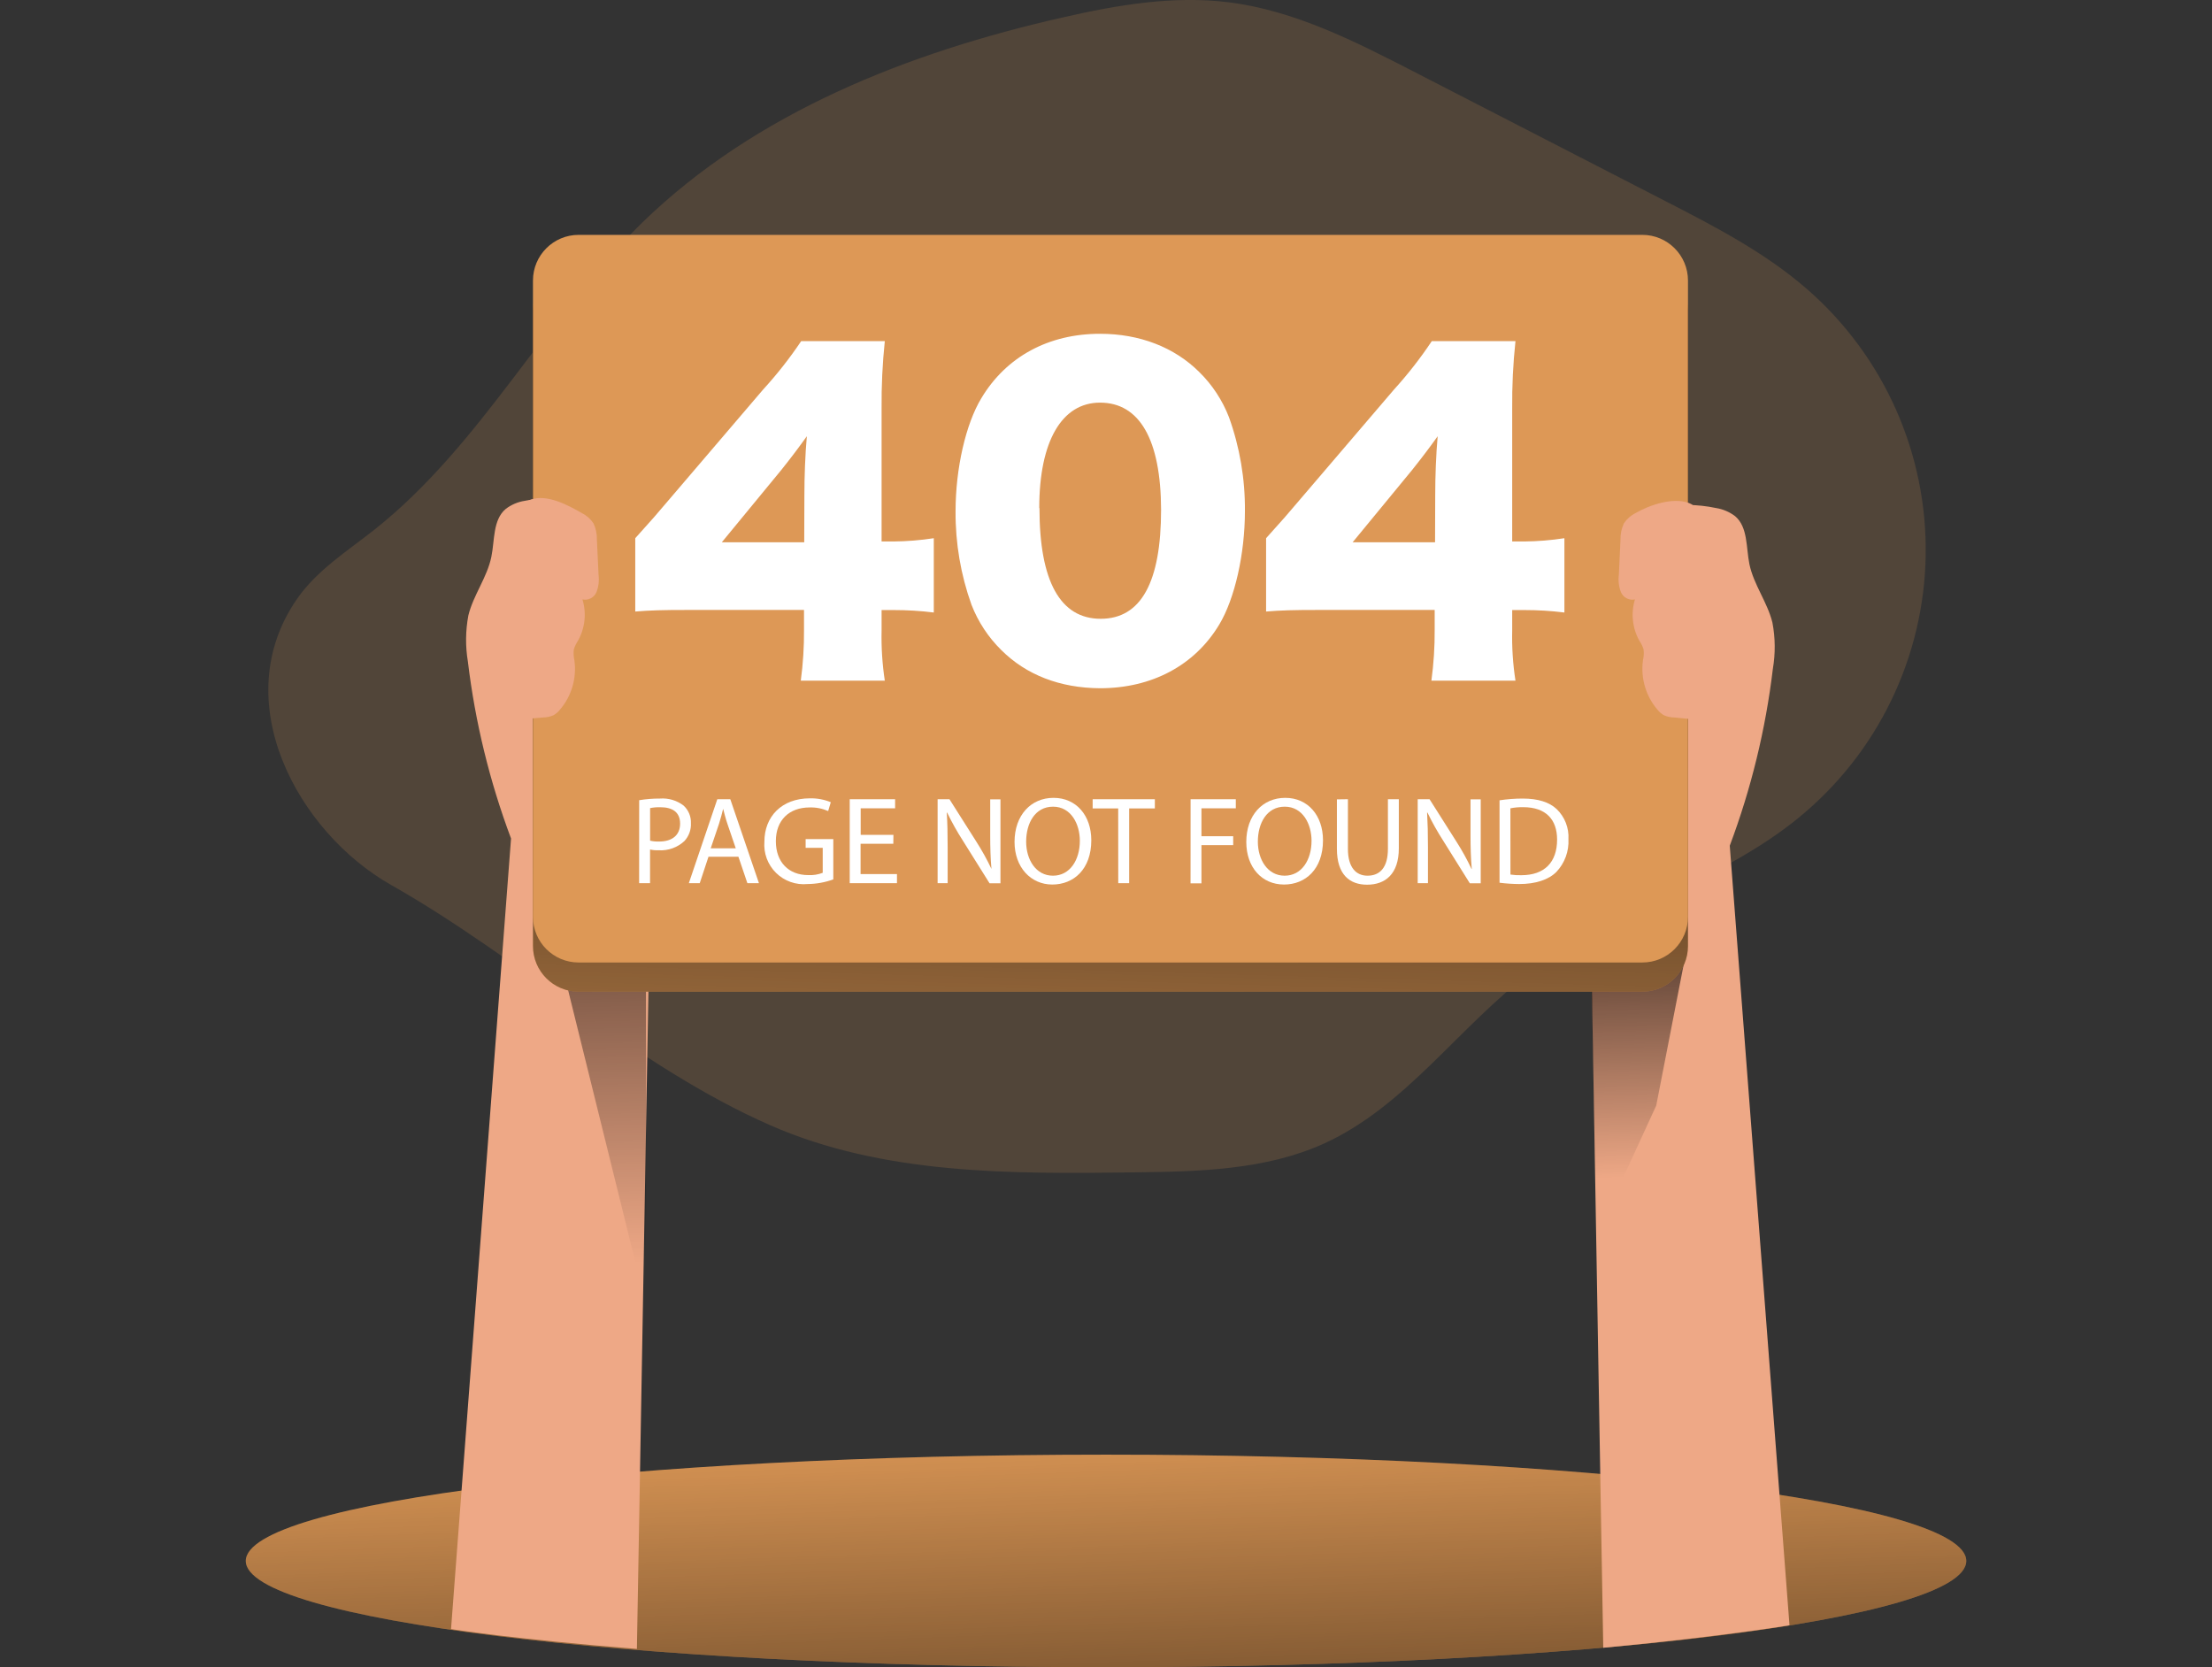 <svg width="406" height="306" viewBox="0 0 406 306" fill="none" xmlns="http://www.w3.org/2000/svg">
<rect x="0" y="0" width="406" height="306" fill="#333333" stroke="none"/>
<g clipPath="url(#clip0_1_174)">
<path opacity="0.18" d="M141.352 206.517C162.06 215.619 185.482 215.479 208.102 215.178C219.968 215.028 232.244 214.788 243.049 209.871C258.069 203.032 267.822 188.352 281 178.419C296.13 166.994 315.496 162.067 330.165 150.061C337.305 144.222 343.087 136.897 347.108 128.596C351.128 120.295 353.292 111.217 353.447 101.995C353.603 92.772 351.746 83.627 348.007 75.195C344.268 66.763 338.737 59.248 331.798 53.171C324.037 46.382 314.775 41.586 305.592 36.869L259.481 13.138C248.676 7.58 237.591 1.933 225.535 0.421C215.362 -0.851 205.068 0.911 195.124 3.184C166.786 9.593 138.669 20.638 117.881 40.855C99.997 58.278 88.321 81.68 68.755 97.19C63.748 101.146 58.201 104.64 54.556 109.867C41.438 128.702 54.726 152.765 71.769 162.418C95.371 175.776 116.609 195.652 141.352 206.517Z" fill="#DD9856"/>
<path d="M203.005 306C290.206 306 360.897 297.267 360.897 286.494C360.897 275.721 290.206 266.988 203.005 266.988C115.804 266.988 45.113 275.721 45.113 286.494C45.113 297.267 115.804 306 203.005 306Z" fill="#DD9856"/>
<path d="M203.005 306C290.206 306 360.897 297.267 360.897 286.494C360.897 275.721 290.206 266.988 203.005 266.988C115.804 266.988 45.113 275.721 45.113 286.494C45.113 297.267 115.804 306 203.005 306Z" fill="url(#paint0_linear_1_174)"/>
<path d="M116.509 95.928C113.58 93.942 110.283 92.565 106.812 91.876C103.341 91.189 99.767 91.204 96.302 91.923C95.034 92.121 93.836 92.634 92.817 93.415C90.444 95.418 90.815 99.143 90.184 102.207C89.413 105.982 86.879 109.216 85.968 112.941C85.438 115.744 85.407 118.619 85.878 121.433C87.212 132.531 89.871 143.43 93.799 153.896L82.784 299.001C82.784 299.001 94.049 300.823 116.9 302.646L119.323 164.46L116.509 95.928Z" fill="#EEA886"/>
<path d="M103.982 180.552L118.572 239.551V154.457L112.083 135.171L103.982 180.552Z" fill="url(#paint1_linear_1_174)"/>
<path d="M294.768 97.17C297.703 95.199 301.003 93.836 304.474 93.162C307.945 92.487 311.515 92.516 314.975 93.245C316.245 93.447 317.445 93.96 318.47 94.737C320.833 96.74 320.472 100.465 321.093 103.539C321.874 107.314 324.408 110.548 325.319 114.273C325.851 117.073 325.878 119.945 325.399 122.754C324.074 133.854 321.418 144.753 317.488 155.218L328.453 298.3C328.453 298.3 316.187 300.362 294.267 302.435L291.914 165.772L294.768 97.17Z" fill="#EEA886"/>
<path d="M309.167 176.336L303.99 202.922L292.966 226.904L291.994 174.714L309.167 176.336Z" fill="url(#paint2_linear_1_174)"/>
<path d="M301.437 48.465H106.205C101.576 48.465 97.824 52.217 97.824 56.846V173.633C97.824 178.261 101.576 182.014 106.205 182.014H301.437C306.066 182.014 309.818 178.261 309.818 173.633V56.846C309.818 52.217 306.066 48.465 301.437 48.465Z" fill="#DD9856"/>
<path d="M301.437 48.465H106.205C101.576 48.465 97.824 52.217 97.824 56.846V173.633C97.824 178.261 101.576 182.014 106.205 182.014H301.437C306.066 182.014 309.818 178.261 309.818 173.633V56.846C309.818 52.217 306.066 48.465 301.437 48.465Z" fill="url(#paint3_linear_1_174)"/>
<path d="M301.437 43.108H106.205C101.576 43.108 97.824 46.86 97.824 51.489V168.275C97.824 172.904 101.576 176.657 106.205 176.657H301.437C306.066 176.657 309.818 172.904 309.818 168.275V51.489C309.818 46.86 306.066 43.108 301.437 43.108Z" fill="#DD9856"/>
<path d="M116.599 98.782C119.974 95.037 119.974 95.037 123.789 90.551L140.041 71.526C142.597 68.735 144.94 65.756 147.05 62.614H162.401C161.969 66.742 161.772 70.891 161.81 75.04V99.383H163.983C166.464 99.36 168.94 99.159 171.393 98.782V112.421C168.958 112.118 166.506 111.968 164.053 111.97H161.81V115.715C161.741 118.797 161.938 121.879 162.401 124.927H146.98C147.398 121.824 147.595 118.696 147.571 115.565V111.95H126.342C121.466 111.95 119.333 112.02 116.599 112.24V98.782ZM147.641 90.852C147.641 87.477 147.791 83.362 148.091 80.067C146.589 82.16 145.468 83.662 143.445 86.206L132.481 99.533H147.611L147.641 90.852Z" fill="white"/>
<path d="M183.779 119.31C181.389 116.958 179.526 114.125 178.312 110.999C176.338 105.497 175.349 99.691 175.388 93.846C175.388 85.975 177.26 77.824 180.114 73.098C184.68 65.458 192.471 61.262 201.904 61.262C209.173 61.262 215.542 63.735 220.108 68.272C222.501 70.621 224.365 73.455 225.575 76.583C227.559 82.106 228.549 87.937 228.499 93.806C228.499 101.676 226.627 109.917 223.783 114.634C219.287 122.124 211.416 126.319 201.904 126.319C194.564 126.279 188.355 123.876 183.779 119.31ZM190.789 93.275C190.789 106.683 194.604 113.572 202.024 113.572C209.444 113.572 213.109 106.833 213.109 93.545C213.068 80.658 209.143 73.899 201.904 73.899C194.864 73.899 190.749 81.039 190.749 93.245L190.789 93.275Z" fill="white"/>
<path d="M232.384 98.782C235.759 95.037 235.759 95.037 239.574 90.551L255.836 71.526C258.375 68.734 260.702 65.755 262.795 62.614H278.156C277.716 66.741 277.515 70.89 277.555 75.04V99.383H279.728C282.209 99.36 284.685 99.159 287.138 98.782V112.421C284.703 112.118 282.251 111.968 279.798 111.97H277.555V115.715C277.483 118.798 277.684 121.88 278.156 124.927H262.725C263.147 121.825 263.348 118.696 263.326 115.565V111.95H242.127C237.261 111.95 235.118 112.02 232.384 112.24V98.782ZM263.426 90.852C263.426 87.477 263.576 83.362 263.877 80.067C262.375 82.16 261.253 83.662 259.23 86.206L248.266 99.533H263.396L263.426 90.852Z" fill="white"/>
<path d="M117.32 146.867C118.581 146.661 119.857 146.56 121.135 146.566C122.686 146.449 124.225 146.905 125.461 147.848C125.907 148.255 126.258 148.755 126.492 149.312C126.725 149.868 126.835 150.469 126.813 151.072C126.844 151.673 126.754 152.274 126.55 152.84C126.345 153.406 126.029 153.925 125.621 154.367C124.99 154.953 124.247 155.405 123.436 155.695C122.626 155.986 121.765 156.11 120.905 156.059C120.371 156.079 119.836 156.031 119.313 155.919V162.097H117.31L117.32 146.867ZM119.323 154.297C119.861 154.421 120.413 154.475 120.965 154.457C123.368 154.457 124.83 153.295 124.83 151.163C124.83 149.03 123.388 148.159 121.195 148.159C120.567 148.141 119.939 148.195 119.323 148.319V154.297Z" fill="white"/>
<path d="M130.037 157.251L128.435 162.097H126.432L131.659 146.687H134.043L139.3 162.097H137.177L135.535 157.251H130.037ZM135.044 155.699L133.532 151.263C133.191 150.261 132.961 149.34 132.731 148.449C132.511 149.36 132.25 150.301 131.96 151.233L130.448 155.699H135.044Z" fill="white"/>
<path d="M152.948 161.406C151.428 161.955 149.827 162.243 148.212 162.257C147.159 162.359 146.097 162.228 145.1 161.875C144.103 161.522 143.195 160.954 142.441 160.213C141.687 159.471 141.105 158.573 140.735 157.582C140.365 156.591 140.217 155.531 140.301 154.477C140.301 149.881 143.475 146.526 148.642 146.526C149.959 146.494 151.269 146.736 152.487 147.237L152.007 148.859C150.935 148.39 149.772 148.164 148.602 148.199C144.847 148.199 142.404 150.532 142.404 154.387C142.404 158.242 144.757 160.615 148.352 160.615C149.256 160.663 150.16 160.52 151.005 160.195V155.609H147.871V154.006H152.948V161.406Z" fill="white"/>
<path d="M163.963 154.867H157.955V160.425H164.634V162.097H155.962V146.687H164.293V148.359H157.975V153.225H163.983L163.963 154.867Z" fill="white"/>
<path d="M172.094 162.097V146.687H174.266L179.203 154.477C180.231 156.086 181.158 157.759 181.977 159.484C181.797 157.481 181.747 155.558 181.747 153.155V146.707H183.629V162.117H181.626L176.73 154.297C175.667 152.64 174.704 150.921 173.846 149.15H173.776C173.896 151.102 173.936 152.955 173.936 155.508V162.097H172.094Z" fill="white"/>
<path d="M200.301 154.227C200.301 159.534 197.077 162.348 193.142 162.348C189.207 162.348 186.213 159.193 186.213 154.527C186.213 149.631 189.217 146.436 193.372 146.436C197.528 146.436 200.301 149.661 200.301 154.227ZM188.345 154.477C188.345 157.771 190.128 160.725 193.262 160.725C196.396 160.725 198.199 157.821 198.199 154.317C198.199 151.263 196.596 148.058 193.282 148.058C189.968 148.058 188.345 151.102 188.345 154.477Z" fill="white"/>
<path d="M205.238 148.379H200.552V146.687H211.967V148.379H207.251V162.097H205.248L205.238 148.379Z" fill="white"/>
<path d="M218.526 146.687H226.827V148.359H220.518V153.476H226.346V155.118H220.518V162.127H218.516L218.526 146.687Z" fill="white"/>
<path d="M242.828 154.227C242.828 159.534 239.604 162.348 235.679 162.348C231.603 162.348 228.749 159.193 228.749 154.527C228.749 149.631 231.754 146.436 235.899 146.436C240.045 146.436 242.828 149.661 242.828 154.227ZM230.872 154.477C230.872 157.771 232.655 160.725 235.789 160.725C238.923 160.725 240.726 157.821 240.726 154.317C240.726 151.263 239.123 148.058 235.809 148.058C232.495 148.058 230.872 151.102 230.872 154.477Z" fill="white"/>
<path d="M247.404 146.687V155.809C247.404 159.263 248.937 160.725 250.999 160.725C253.282 160.725 254.744 159.213 254.744 155.809V146.687H256.747V155.699C256.747 160.435 254.254 162.378 250.919 162.378C247.765 162.378 245.382 160.575 245.382 155.789V146.717L247.404 146.687Z" fill="white"/>
<path d="M260.212 162.097V146.687H262.385L267.321 154.477C268.35 156.084 269.273 157.757 270.085 159.484H270.135C269.955 157.481 269.905 155.558 269.905 153.155V146.707H271.777V162.117H269.774L264.888 154.297C263.822 152.642 262.859 150.923 262.004 149.15H261.934C262.044 151.102 262.094 152.955 262.094 155.508V162.097H260.212Z" fill="white"/>
<path d="M275.232 146.887C276.634 146.676 278.05 146.569 279.467 146.566C282.321 146.566 284.364 147.237 285.706 148.489C286.446 149.2 287.024 150.064 287.399 151.019C287.774 151.975 287.938 153.001 287.879 154.026C287.936 155.125 287.769 156.225 287.389 157.257C287.008 158.29 286.422 159.235 285.666 160.034C284.224 161.476 281.841 162.257 278.847 162.257C277.638 162.248 276.431 162.168 275.232 162.017V146.887ZM277.234 160.515C277.897 160.613 278.567 160.654 279.237 160.635C283.493 160.635 285.796 158.252 285.796 154.096C285.796 150.462 283.793 148.148 279.558 148.148C278.775 148.134 277.992 148.204 277.224 148.359L277.234 160.515Z" fill="white"/>
<path d="M106.806 94.176C107.665 94.604 108.397 95.25 108.929 96.049C109.369 96.988 109.585 98.016 109.56 99.053L109.86 105.511C109.996 106.574 109.869 107.654 109.49 108.656C109.288 109.15 108.918 109.557 108.446 109.806C107.973 110.055 107.428 110.13 106.906 110.017C107.29 111.274 107.414 112.596 107.271 113.903C107.128 115.209 106.721 116.473 106.075 117.618C105.751 118.1 105.498 118.626 105.324 119.18C105.241 119.848 105.275 120.526 105.424 121.182C105.651 122.802 105.53 124.452 105.069 126.022C104.608 127.591 103.818 129.045 102.751 130.285C102.424 130.691 102.023 131.031 101.569 131.286C100.973 131.54 100.334 131.676 99.687 131.686L96.743 131.937C96.597 131.985 96.442 131.998 96.291 131.977C96.139 131.956 95.994 131.9 95.868 131.814C95.741 131.728 95.636 131.614 95.56 131.48C95.484 131.347 95.44 131.198 95.431 131.046C93.196 123.955 92.18 116.537 92.427 109.106C92.543 105.362 92.992 101.636 93.769 97.971C94.239 95.828 95.16 92.564 97.454 91.693C100.418 90.651 104.243 92.704 106.806 94.176Z" fill="#EEA886"/>
<path d="M300.185 94.176C299.326 94.604 298.594 95.25 298.062 96.049C297.622 96.988 297.406 98.016 297.432 99.053L297.131 105.511C296.995 106.574 297.122 107.654 297.502 108.656C297.704 109.15 298.073 109.557 298.546 109.806C299.018 110.055 299.563 110.13 300.085 110.017C299.702 111.274 299.578 112.595 299.719 113.901C299.86 115.207 300.264 116.472 300.906 117.618C301.237 118.097 301.494 118.624 301.667 119.18C301.752 119.848 301.714 120.527 301.557 121.182C301.335 122.803 301.459 124.453 301.921 126.022C302.384 127.591 303.175 129.044 304.241 130.285C304.567 130.691 304.968 131.031 305.422 131.286C306.018 131.54 306.657 131.676 307.305 131.686L310.279 131.977C310.424 132.025 310.579 132.038 310.73 132.017C310.882 131.996 311.027 131.94 311.154 131.854C311.28 131.768 311.386 131.654 311.461 131.52C311.537 131.387 311.581 131.239 311.59 131.086C313.826 123.995 314.842 116.577 314.595 109.146C314.48 105.401 314.028 101.675 313.243 98.011C312.782 95.868 312.241 93.185 309.968 92.314C306.974 91.222 302.749 92.704 300.185 94.176Z" fill="#EEA886"/>
</g>
<defs>
<linearGradient id="paint0_linear_1_174" x1="202.044" y1="259.347" x2="204.958" y2="341.998" gradientUnits="userSpaceOnUse">
<stop stop-opacity="0"/>
<stop offset="0.95" stop-opacity="0.65"/>
</linearGradient>
<linearGradient id="paint1_linear_1_174" x1="112.904" y1="231.941" x2="109.99" y2="116.706" gradientUnits="userSpaceOnUse">
<stop stop-opacity="0"/>
<stop offset="0.99"/>
</linearGradient>
<linearGradient id="paint2_linear_1_174" x1="301.457" y1="216.06" x2="299.514" y2="143.773" gradientUnits="userSpaceOnUse">
<stop stop-opacity="0"/>
<stop offset="0.95"/>
</linearGradient>
<linearGradient id="paint3_linear_1_174" x1="200.251" y1="238.77" x2="204.787" y2="81.88" gradientUnits="userSpaceOnUse">
<stop stop-opacity="0"/>
<stop offset="0.99"/>
</linearGradient>
<clipPath id="clip0_1_174">
<rect width="406" height="306" fill="white"/>
</clipPath>
</defs>
</svg>
